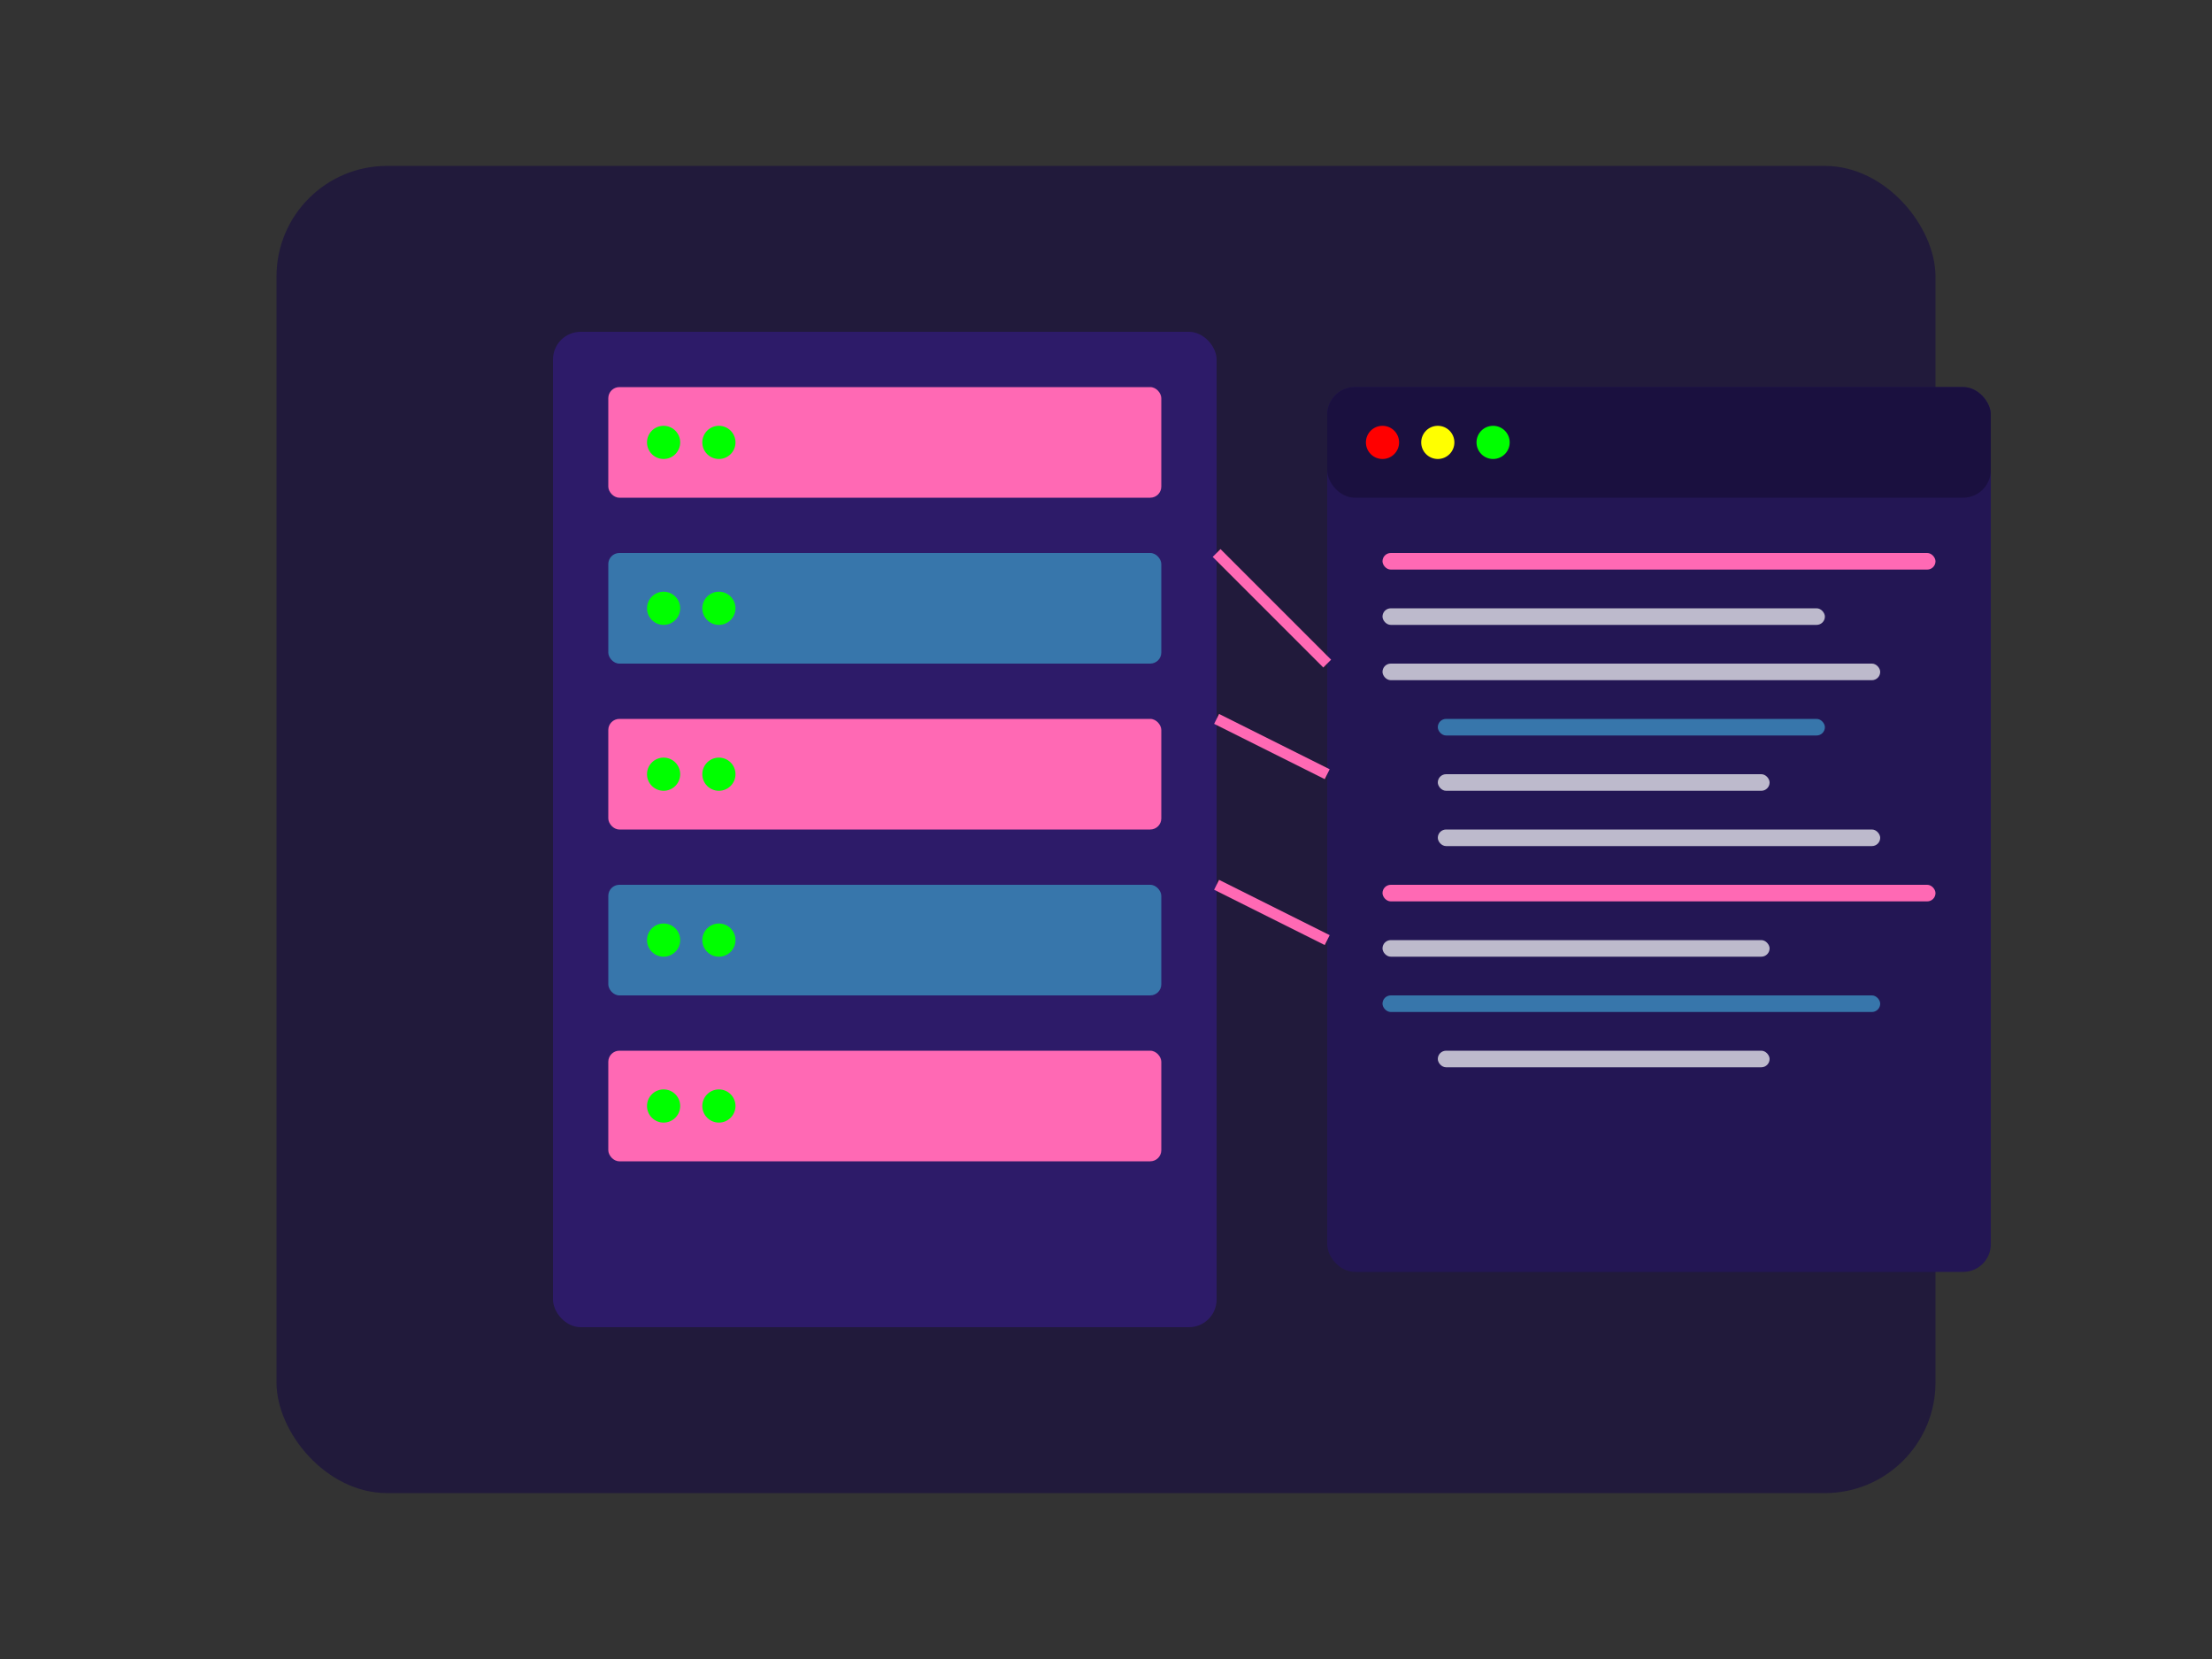 <svg width="400" height="300" viewBox="0 0 400 300" fill="none" xmlns="http://www.w3.org/2000/svg">
  <rect x="0" y="0" width="400" height="300" fill="#333333" stroke="none"/>
  <!-- Background shape -->
  <rect x="50" y="30" width="300" height="240" rx="20" fill="#1a103f" opacity="0.7"/>
  
  <!-- Server rack -->
  <rect x="100" y="60" width="120" height="180" rx="5" fill="#2d1b69"/>
  <rect x="110" y="70" width="100" height="20" rx="2" fill="#ff69b4"/>
  <rect x="110" y="100" width="100" height="20" rx="2" fill="#3776AB"/>
  <rect x="110" y="130" width="100" height="20" rx="2" fill="#ff69b4"/>
  <rect x="110" y="160" width="100" height="20" rx="2" fill="#3776AB"/>
  <rect x="110" y="190" width="100" height="20" rx="2" fill="#ff69b4"/>
  
  <!-- Server lights -->
  <circle cx="120" cy="80" r="3" fill="#00ff00"/>
  <circle cx="130" cy="80" r="3" fill="#00ff00"/>
  <circle cx="120" cy="110" r="3" fill="#00ff00"/>
  <circle cx="130" cy="110" r="3" fill="#00ff00"/>
  <circle cx="120" cy="140" r="3" fill="#00ff00"/>
  <circle cx="130" cy="140" r="3" fill="#00ff00"/>
  <circle cx="120" cy="170" r="3" fill="#00ff00"/>
  <circle cx="130" cy="170" r="3" fill="#00ff00"/>
  <circle cx="120" cy="200" r="3" fill="#00ff00"/>
  <circle cx="130" cy="200" r="3" fill="#00ff00"/>
  
  <!-- Code window -->
  <rect x="240" y="70" width="120" height="160" rx="5" fill="#231654"/>
  <rect x="240" y="70" width="120" height="20" rx="5" fill="#1a103f"/>
  <circle cx="250" cy="80" r="3" fill="#ff0000"/>
  <circle cx="260" cy="80" r="3" fill="#ffff00"/>
  <circle cx="270" cy="80" r="3" fill="#00ff00"/>
  
  <!-- Code lines -->
  <rect x="250" y="100" width="100" height="3" rx="1.5" fill="#ff69b4"/>
  <rect x="250" y="110" width="80" height="3" rx="1.5" fill="#ffffff" opacity="0.7"/>
  <rect x="250" y="120" width="90" height="3" rx="1.5" fill="#ffffff" opacity="0.7"/>
  <rect x="260" y="130" width="70" height="3" rx="1.5" fill="#3776AB"/>
  <rect x="260" y="140" width="60" height="3" rx="1.5" fill="#ffffff" opacity="0.7"/>
  <rect x="260" y="150" width="80" height="3" rx="1.5" fill="#ffffff" opacity="0.7"/>
  <rect x="250" y="160" width="100" height="3" rx="1.5" fill="#ff69b4"/>
  <rect x="250" y="170" width="70" height="3" rx="1.5" fill="#ffffff" opacity="0.7"/>
  <rect x="250" y="180" width="90" height="3" rx="1.5" fill="#3776AB"/>
  <rect x="260" y="190" width="60" height="3" rx="1.5" fill="#ffffff" opacity="0.7"/>
  
  <!-- Connection lines -->
  <path d="M220 100 L240 120" stroke="#ff69b4" stroke-width="2"/>
  <path d="M220 130 L240 140" stroke="#ff69b4" stroke-width="2"/>
  <path d="M220 160 L240 170" stroke="#ff69b4" stroke-width="2"/>
</svg>
